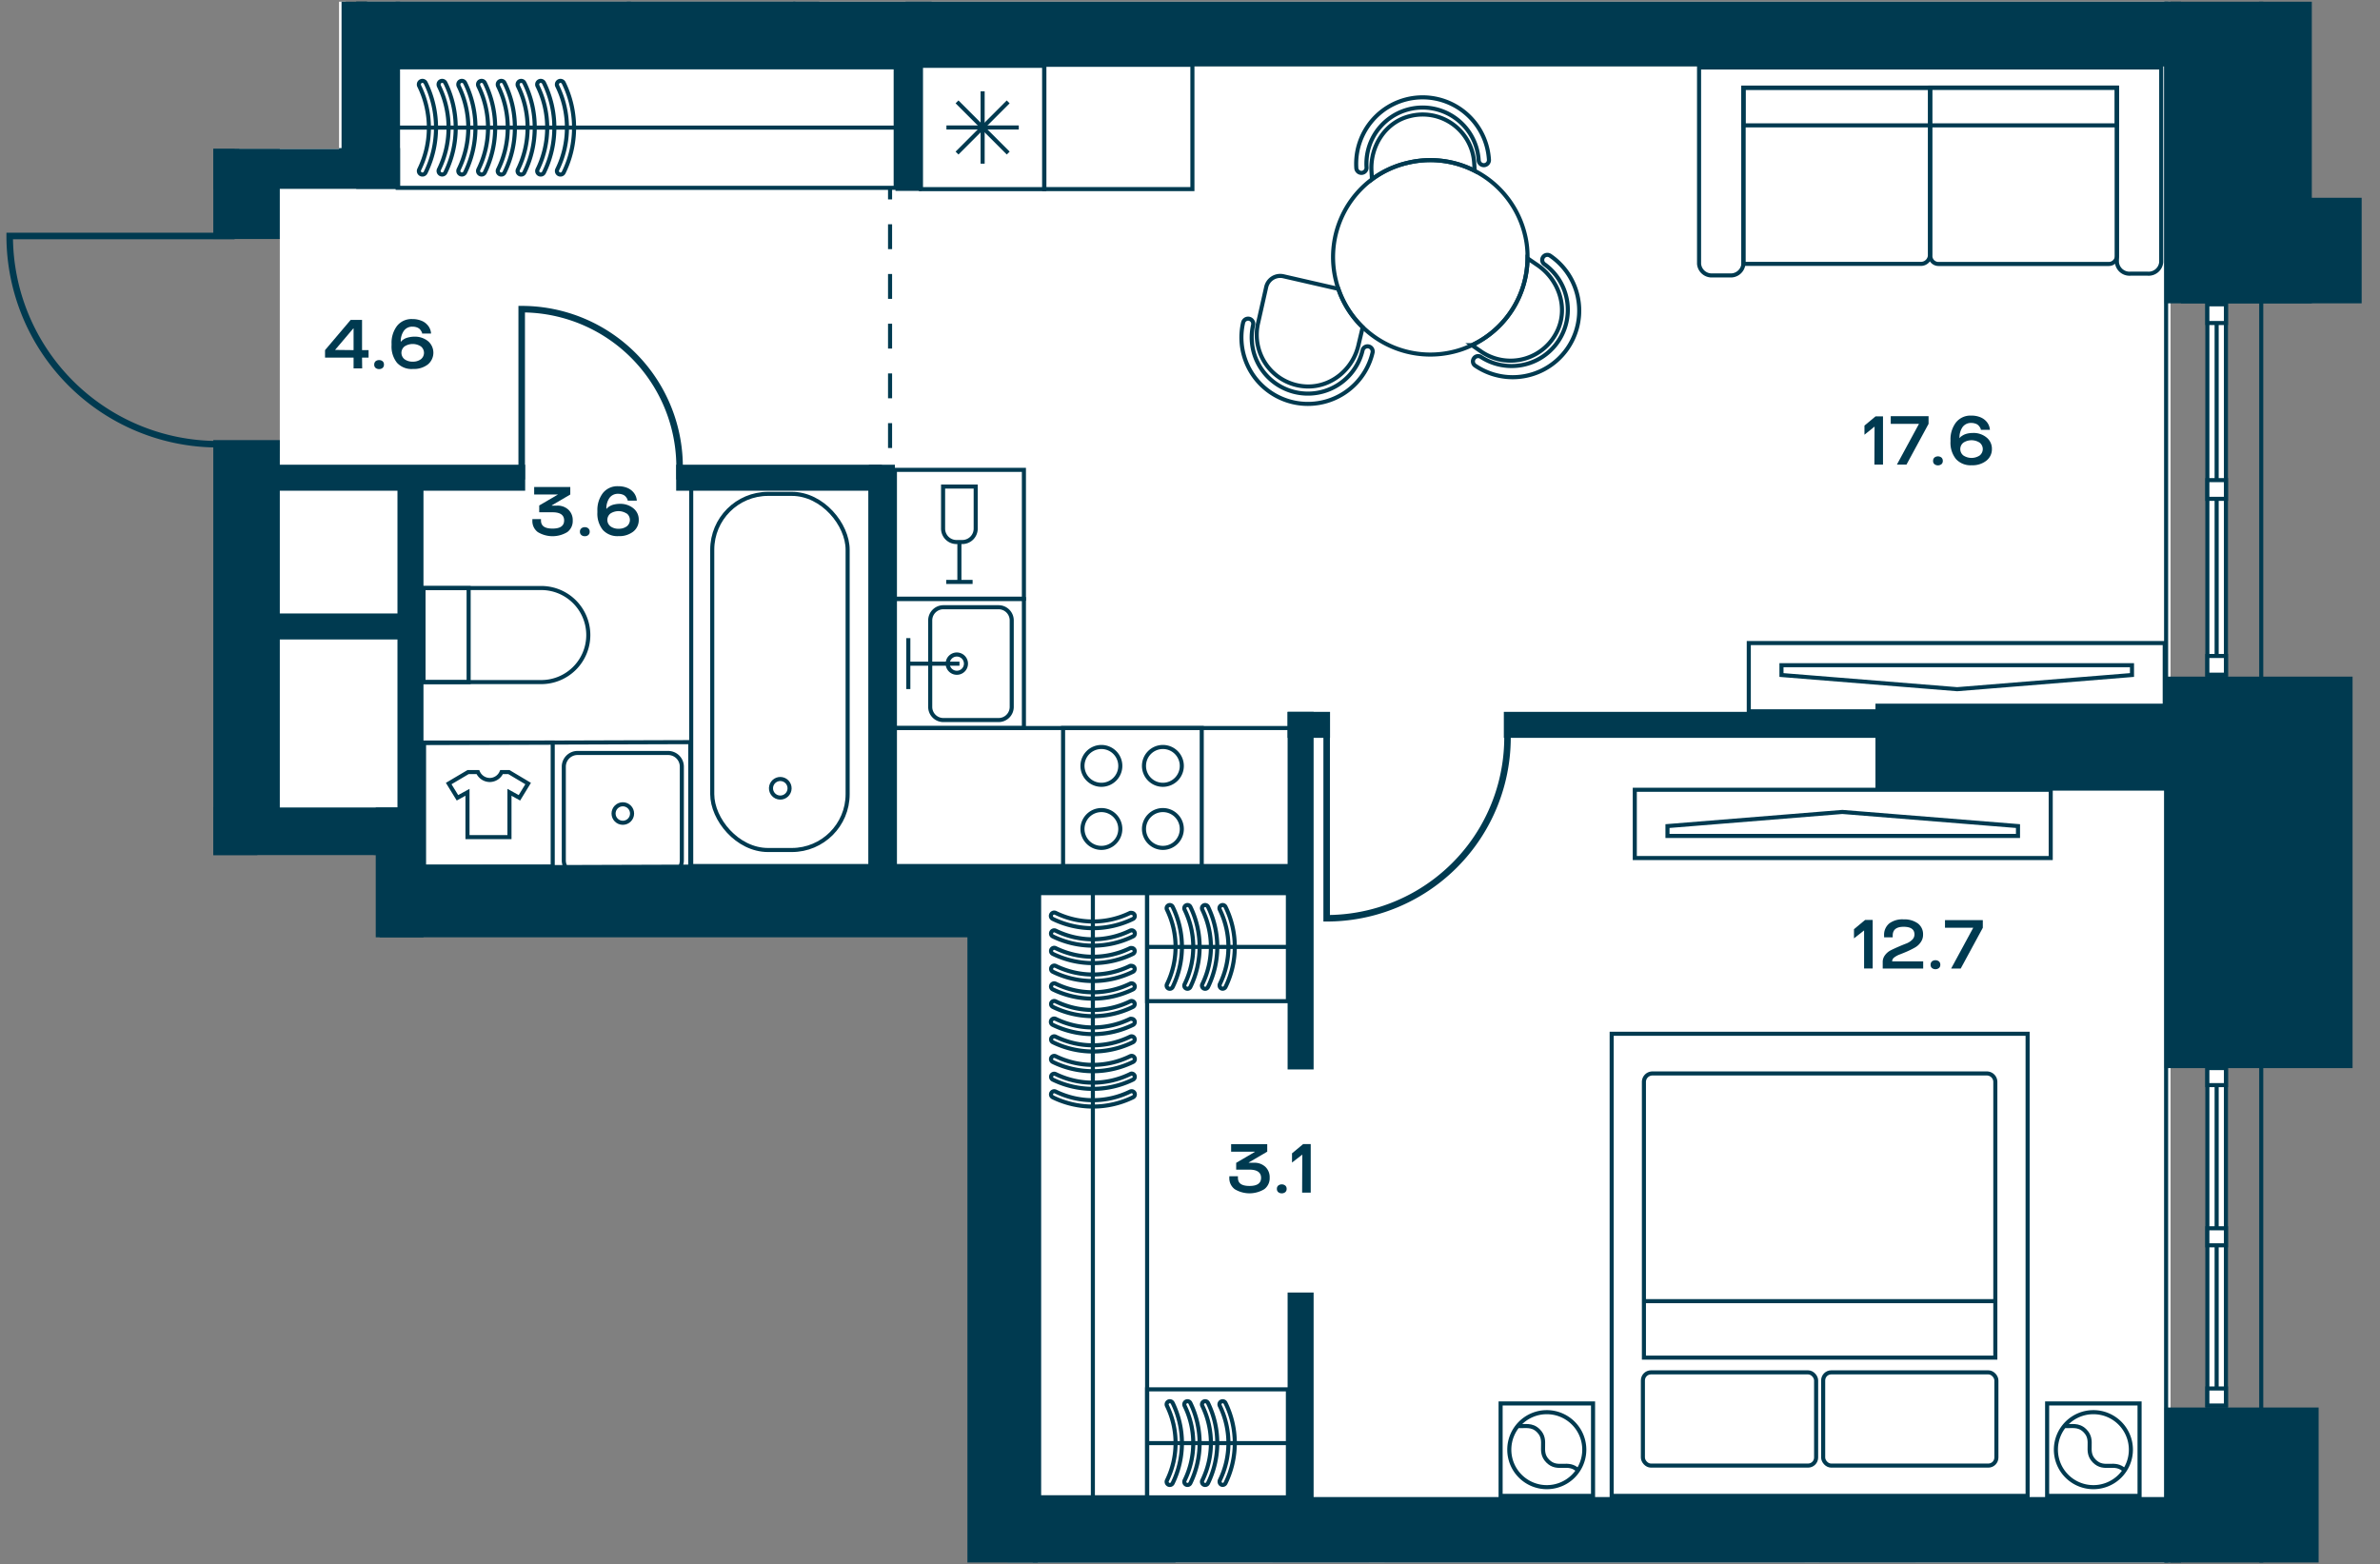 <svg id="Слой_1" data-name="Слой 1" xmlns="http://www.w3.org/2000/svg" xmlns:xlink="http://www.w3.org/1999/xlink" viewBox="0 0 583.94 383.81"><rect x="0" y="0" width="583.94" height="383.81" fill="#808080" stroke="none"/><defs><clipPath id="clip-path"><polygon points="83.19 0.42 83.19 36.57 0 36.57 0 209.82 91.69 209.82 91.69 230.09 236.75 230.09 236.75 383.39 582.24 383.39 582.24 0.42 83.19 0.42" fill="none"/></clipPath></defs><rect x="247.15" y="376.41" width="285.4" height="6.98" fill="#fff"/><polygon points="83.19 0.42 83.19 36.57 57.57 36.57 57.57 42.38 68.65 58.66 68.65 107.99 66.17 199.62 94.7 199.62 94.7 218.54 242.53 218.54 242.53 381.26 532.55 381.26 532.55 16.28 84.84 16.28 84.84 0.42 83.19 0.42" fill="#fff"/><polygon points="89.93 0.42 90.18 2.72 532.55 2.72 532.55 0.42 89.93 0.42" fill="#fff"/><g clip-path="url(#clip-path)"><rect x="-560.64" y="-643.16" width="1115.44" height="2194.74" fill="none" stroke="#003a50" stroke-miterlimit="10"/><polygon points="-535.02 442.83 -535.02 1528.62 531.46 1528.62 531.46 -618.71 -535.02 -618.86 -535.02 374.04 -535.02 442.83" fill="none" stroke="#003a50" stroke-miterlimit="10"/></g><rect x="541.58" y="74.67" width="4.56" height="90.88" fill="#fff"/><rect x="541.58" y="74.67" width="4.56" height="90.88" fill="none" stroke="#003a50" stroke-miterlimit="10"/><line x1="543.86" y1="165.55" x2="543.86" y2="74.67" fill="none" stroke="#003a50" stroke-miterlimit="10"/><rect x="541.58" y="160.96" width="4.56" height="4.59" fill="#fff"/><rect x="541.58" y="160.96" width="4.56" height="4.59" fill="none" stroke="#003a50" stroke-miterlimit="10"/><rect x="541.58" y="74.67" width="4.56" height="4.59" fill="#fff"/><rect x="541.58" y="74.67" width="4.56" height="4.59" fill="none" stroke="#003a50" stroke-miterlimit="10"/><rect x="541.58" y="117.81" width="4.56" height="4.59" fill="#fff"/><rect x="541.58" y="117.81" width="4.56" height="4.59" fill="none" stroke="#003a50" stroke-miterlimit="10"/><rect x="541.58" y="262.08" width="4.56" height="82.8" fill="#fff"/><rect x="541.58" y="262.08" width="4.56" height="82.8" fill="none" stroke="#003a50" stroke-miterlimit="10"/><line x1="543.86" y1="344.88" x2="543.86" y2="262.08" fill="none" stroke="#003a50" stroke-miterlimit="10"/><rect x="541.58" y="340.7" width="4.56" height="4.18" fill="#fff"/><rect x="541.58" y="340.7" width="4.56" height="4.18" fill="none" stroke="#003a50" stroke-miterlimit="10"/><rect x="541.58" y="262.08" width="4.56" height="4.18" fill="#fff"/><rect x="541.58" y="262.08" width="4.56" height="4.18" fill="none" stroke="#003a50" stroke-miterlimit="10"/><rect x="541.58" y="301.39" width="4.56" height="4.18" fill="#fff"/><rect x="541.58" y="301.39" width="4.56" height="4.18" fill="none" stroke="#003a50" stroke-miterlimit="10"/><g clip-path="url(#clip-path)"><path d="M120.16,191.39a3.16,3.16,0,0,0,2.9-1.95h1.79l4.73,2.82-2.14,3.5L125,194.41v11h-10.3v-11l-2.46,1.35-2.15-3.5,4.77-2.82h2.39A3.21,3.21,0,0,0,120.16,191.39Z" fill="none" stroke="#003a50" stroke-miterlimit="10"/></g><rect x="104.04" y="182.2" width="31.57" height="30.42" fill="none" stroke="#003a50" stroke-miterlimit="10"/><rect x="219.57" y="115.29" width="31.65" height="31.61" fill="none" stroke="#003a50" stroke-miterlimit="10"/><g clip-path="url(#clip-path)"><path d="M231.39,129.67V119.39h8v10.28A3.29,3.29,0,0,1,236.1,133h-1.41A3.29,3.29,0,0,1,231.39,129.67Z" fill="none" stroke="#003a50" stroke-miterlimit="10"/></g><polyline points="238.63 142.79 235.39 142.79 232.16 142.79" fill="none" stroke="#003a50" stroke-miterlimit="10"/><line x1="235.39" y1="132.96" x2="235.39" y2="142.79" fill="none" stroke="#003a50" stroke-miterlimit="10"/><rect x="260.83" y="178.63" width="34.02" height="34.02" fill="none" stroke="#003a50" stroke-miterlimit="10"/><g clip-path="url(#clip-path)"><path d="M270.23,208.05a4.64,4.64,0,1,1,4.64-4.64A4.64,4.64,0,0,1,270.23,208.05Z" fill="none" stroke="#003a50" stroke-miterlimit="10"/><path d="M270.23,192.57a4.64,4.64,0,1,1,4.64-4.64A4.64,4.64,0,0,1,270.23,192.57Z" fill="none" stroke="#003a50" stroke-miterlimit="10"/><path d="M285.32,208.05a4.64,4.64,0,1,1,4.64-4.64A4.64,4.64,0,0,1,285.32,208.05Z" fill="none" stroke="#003a50" stroke-miterlimit="10"/><path d="M285.32,192.57a4.64,4.64,0,1,1,4.64-4.64A4.64,4.64,0,0,1,285.32,192.57Z" fill="none" stroke="#003a50" stroke-miterlimit="10"/></g><rect x="254.95" y="219.15" width="26.5" height="148.24" fill="none" stroke="#003a50" stroke-miterlimit="10"/><g clip-path="url(#clip-path)"><path d="M277.64,232.62a.8.8,0,0,1,.7.43.78.78,0,0,1-.36,1,22.44,22.44,0,0,1-19.67,0,.78.78,0,1,1,.69-1.4,20.87,20.87,0,0,0,18.29,0A.72.72,0,0,1,277.64,232.62Z" fill="none" stroke="#003a50" stroke-miterlimit="10"/><path d="M277.64,237a.79.79,0,0,1,.7.44.78.78,0,0,1-.36,1,22.35,22.35,0,0,1-19.67,0,.78.78,0,0,1-.36-1A.78.78,0,0,1,259,237a20.78,20.78,0,0,0,18.29,0A.72.72,0,0,1,277.64,237Z" fill="none" stroke="#003a50" stroke-miterlimit="10"/><path d="M277.64,241.29a.8.8,0,0,1,.7.43.78.78,0,0,1-.36,1.05,22.44,22.44,0,0,1-19.67,0,.78.78,0,1,1,.69-1.4,20.87,20.87,0,0,0,18.29,0A.72.72,0,0,1,277.64,241.29Z" fill="none" stroke="#003a50" stroke-miterlimit="10"/><path d="M277.64,245.62a.79.79,0,0,1,.7.44.78.78,0,0,1-.36,1,22.35,22.35,0,0,1-19.67,0,.78.78,0,0,1-.36-1,.78.78,0,0,1,1.05-.36,20.78,20.78,0,0,0,18.29,0A.72.72,0,0,1,277.64,245.62Z" fill="none" stroke="#003a50" stroke-miterlimit="10"/><path d="M277.64,250a.8.8,0,0,1,.7.43.78.78,0,0,1-.36,1.05,22.44,22.44,0,0,1-19.67,0A.78.78,0,1,1,259,250a20.87,20.87,0,0,0,18.29,0A.72.72,0,0,1,277.64,250Z" fill="none" stroke="#003a50" stroke-miterlimit="10"/><path d="M277.64,254.29a.79.79,0,0,1,.7.44.78.78,0,0,1-.36,1,22.35,22.35,0,0,1-19.67,0,.78.78,0,0,1-.36-1,.78.78,0,0,1,1.05-.36,20.78,20.78,0,0,0,18.29,0A.72.72,0,0,1,277.64,254.29Z" fill="none" stroke="#003a50" stroke-miterlimit="10"/><path d="M277.64,228.28a.78.78,0,0,1,.34,1.49,22.44,22.44,0,0,1-19.67,0,.78.78,0,1,1,.69-1.41,20.78,20.78,0,0,0,18.29,0A.85.85,0,0,1,277.64,228.28Z" fill="none" stroke="#003a50" stroke-miterlimit="10"/><path d="M277.64,224a.8.8,0,0,1,.7.43.78.78,0,0,1-.36,1.05,22.44,22.44,0,0,1-19.67,0A.78.78,0,1,1,259,224a20.87,20.87,0,0,0,18.29,0A.72.72,0,0,1,277.64,224Z" fill="none" stroke="#003a50" stroke-miterlimit="10"/></g><line x1="268.14" y1="219.28" x2="268.14" y2="367.26" fill="none" stroke="#003a50" stroke-miterlimit="10"/><g clip-path="url(#clip-path)"><path d="M277.64,259.09a.78.78,0,0,1,.34,1.49,22.44,22.44,0,0,1-19.67,0,.78.78,0,0,1-.36-1.05.79.79,0,0,1,1.05-.36,20.78,20.78,0,0,0,18.29,0A.85.85,0,0,1,277.64,259.09Z" fill="none" stroke="#003a50" stroke-miterlimit="10"/><path d="M277.64,263.43a.8.8,0,0,1,.7.43.78.78,0,0,1-.36,1.05,22.44,22.44,0,0,1-19.67,0,.78.78,0,0,1-.36-1,.78.78,0,0,1,1.05-.36,20.87,20.87,0,0,0,18.29,0A.72.72,0,0,1,277.64,263.43Z" fill="none" stroke="#003a50" stroke-miterlimit="10"/><path d="M277.64,267.76a.78.78,0,0,1,.34,1.49,22.44,22.44,0,0,1-19.67,0,.78.78,0,0,1,.69-1.41,20.78,20.78,0,0,0,18.29,0A.85.85,0,0,1,277.64,267.76Z" fill="none" stroke="#003a50" stroke-miterlimit="10"/></g><rect x="281.45" y="219.16" width="34.54" height="26.5" fill="none" stroke="#003a50" stroke-miterlimit="10"/><g clip-path="url(#clip-path)"><path d="M294.91,241.84a.78.78,0,0,0,.43.7.78.78,0,0,0,1.05-.36,22.44,22.44,0,0,0,0-19.67.78.78,0,0,0-1.4.69,20.89,20.89,0,0,1,0,18.3A.68.68,0,0,0,294.91,241.84Z" fill="none" stroke="#003a50" stroke-miterlimit="10"/><path d="M299.24,241.84a.77.77,0,0,0,.44.7.78.78,0,0,0,1-.36,22.35,22.35,0,0,0,0-19.67.78.78,0,0,0-1.4.69,20.81,20.81,0,0,1,0,18.3A.68.68,0,0,0,299.24,241.84Z" fill="none" stroke="#003a50" stroke-miterlimit="10"/><path d="M290.57,241.84a.77.77,0,0,0,.44.7.79.79,0,0,0,1.05-.36,22.44,22.44,0,0,0,0-19.67.78.78,0,0,0-1.41.69,20.81,20.81,0,0,1,0,18.3A.81.81,0,0,0,290.57,241.84Z" fill="none" stroke="#003a50" stroke-miterlimit="10"/><path d="M286.24,241.84a.78.78,0,0,0,.43.7.78.78,0,0,0,1.05-.36,22.44,22.44,0,0,0,0-19.67.78.78,0,0,0-1.4.69,20.89,20.89,0,0,1,0,18.3A.68.68,0,0,0,286.24,241.84Z" fill="none" stroke="#003a50" stroke-miterlimit="10"/></g><line x1="281.57" y1="232.35" x2="315.85" y2="232.35" fill="none" stroke="#003a50" stroke-miterlimit="10"/><rect x="281.45" y="340.91" width="34.54" height="26.5" fill="none" stroke="#003a50" stroke-miterlimit="10"/><g clip-path="url(#clip-path)"><path d="M294.91,363.59a.78.78,0,0,0,.43.7.78.78,0,0,0,1.05-.36,22.44,22.44,0,0,0,0-19.67.78.78,0,0,0-1.4.69,20.89,20.89,0,0,1,0,18.3A.68.68,0,0,0,294.91,363.59Z" fill="none" stroke="#003a50" stroke-miterlimit="10"/><path d="M299.24,363.59a.77.77,0,0,0,.44.7.78.78,0,0,0,1-.36,22.35,22.35,0,0,0,0-19.67.78.78,0,0,0-1.4.69,20.81,20.81,0,0,1,0,18.3A.68.68,0,0,0,299.24,363.59Z" fill="none" stroke="#003a50" stroke-miterlimit="10"/><path d="M290.57,363.59a.77.77,0,0,0,.44.7.79.79,0,0,0,1.05-.36,22.44,22.44,0,0,0,0-19.67.78.78,0,0,0-1.41.69,20.81,20.81,0,0,1,0,18.3A.81.81,0,0,0,290.57,363.59Z" fill="none" stroke="#003a50" stroke-miterlimit="10"/><path d="M286.24,363.59a.78.78,0,0,0,.43.7.78.78,0,0,0,1.05-.36,22.44,22.44,0,0,0,0-19.67.78.78,0,0,0-1.4.69,20.89,20.89,0,0,1,0,18.3A.68.68,0,0,0,286.24,363.59Z" fill="none" stroke="#003a50" stroke-miterlimit="10"/></g><line x1="281.57" y1="354.1" x2="315.85" y2="354.1" fill="none" stroke="#003a50" stroke-miterlimit="10"/><rect x="429.07" y="157.79" width="102.05" height="16.75" fill="none" stroke="#003a50" stroke-miterlimit="10"/><polygon points="523.09 165.63 480.2 169.11 437.09 165.63 437.09 163.22 523.09 163.22 523.09 165.63" fill="none" stroke="#003a50" stroke-miterlimit="10"/><g clip-path="url(#clip-path)"><rect x="401.1" y="-17.12" width="102.05" height="16.75" fill="none" stroke="#003a50" stroke-miterlimit="10"/></g><rect x="401.1" y="193.79" width="102.05" height="16.75" fill="none" stroke="#003a50" stroke-miterlimit="10"/><polygon points="409.12 202.7 452.02 199.23 495.12 202.7 495.12 205.12 409.12 205.12 409.12 202.7" fill="none" stroke="#003a50" stroke-miterlimit="10"/><g clip-path="url(#clip-path)"><path d="M306.46,78.21a1.27,1.27,0,0,1,1,1.51,13.78,13.78,0,1,0,26.87,6.16,1.26,1.26,0,0,1,2.45.57A16.3,16.3,0,0,1,305,79.16,1.27,1.27,0,0,1,306.46,78.21Z" fill="none" stroke="#003a50" stroke-miterlimit="10"/><path d="M361.63,87.93a1.25,1.25,0,0,1,1.75-.33A13.79,13.79,0,0,0,378.9,64.81a1.26,1.26,0,0,1,1.42-2.08,16.3,16.3,0,0,1-18.36,27A1.26,1.26,0,0,1,361.63,87.93Z" fill="none" stroke="#003a50" stroke-miterlimit="10"/><path d="M364.14,40.53a1.27,1.27,0,0,1-1.34-1.18A13.78,13.78,0,0,0,335.28,41a1.26,1.26,0,1,1-2.51.16,16.3,16.3,0,0,1,32.55-1.94A1.26,1.26,0,0,1,364.14,40.53Z" fill="none" stroke="#003a50" stroke-miterlimit="10"/><path d="M320.66,94.83a12.69,12.69,0,0,1-12-15.48l2-8.88a3.53,3.53,0,0,1,4.24-2.68l13.44,3.08a23.73,23.73,0,0,0,6,9.44l-1,4.2C332.06,90.47,326.78,95,320.66,94.83Z" fill="none" stroke="#003a50" stroke-miterlimit="10"/><path d="M363.46,86.3l-2.32-1.6a23.81,23.81,0,0,0,13.64-21.32l2.52,1.72c5,3.44,7.4,10,5,15.64A12.7,12.7,0,0,1,363.46,86.3Z" fill="none" stroke="#003a50" stroke-miterlimit="10"/><path d="M336.62,44l-.12-2c-.36-6.12,3.4-12,9.32-13.48A12.66,12.66,0,0,1,361.7,40.07l.12,1.83A24,24,0,0,0,345.18,40,23.32,23.32,0,0,0,336.62,44Z" fill="none" stroke="#003a50" stroke-miterlimit="10"/><path d="M334.38,80.3a23.73,23.73,0,0,1-6-9.44,16.51,16.51,0,0,1-.6-2A23.85,23.85,0,0,1,336.62,44a23.5,23.5,0,0,1,8.56-4,23.87,23.87,0,0,1,28.92,17.4,22.12,22.12,0,0,1,.68,6A23.81,23.81,0,0,1,361.14,84.7a22.85,22.85,0,0,1-4.48,1.6A23.8,23.8,0,0,1,334.38,80.3Z" fill="none" stroke="#003a50" stroke-miterlimit="10"/></g><rect x="169.59" y="116.98" width="43.96" height="95.52" fill="none" stroke="#003a50" stroke-miterlimit="10"/><g clip-path="url(#clip-path)"><rect x="174.75" y="121.18" width="33.22" height="87.39" rx="13.7" fill="none" stroke="#003a50" stroke-miterlimit="10"/><circle cx="191.45" cy="193.44" r="2.28" transform="translate(-40.8 335.32) rotate(-76.72)" fill="none" stroke="#003a50" stroke-miterlimit="10"/><path d="M132.46,167.36H103.9V144.29h28.56a11.54,11.54,0,1,1,0,23.07Z" fill="none" stroke="#003a50" stroke-miterlimit="10"/></g><rect x="103.9" y="144.29" width="11.08" height="23.08" fill="none" stroke="#003a50" stroke-miterlimit="10"/><rect x="219.57" y="178.64" width="98.07" height="33.86" fill="none" stroke="#003a50" stroke-miterlimit="10"/><rect x="219.57" y="146.99" width="31.65" height="31.65" fill="none" stroke="#003a50" stroke-miterlimit="10"/><polyline points="222.86 156.58 222.86 162.84 222.86 169.08" fill="none" stroke="#003a50" stroke-miterlimit="10"/><line x1="235.41" y1="162.85" x2="222.87" y2="162.85" fill="none" stroke="#003a50" stroke-miterlimit="10"/><g clip-path="url(#clip-path)"><path d="M245,149H231.46a3.24,3.24,0,0,0-3.23,3.24v21.21a3.23,3.23,0,0,0,3.23,3.23H245a3.22,3.22,0,0,0,3.23-3.23V152.21A3.23,3.23,0,0,0,245,149Z" fill="none" stroke="#003a50" stroke-miterlimit="10"/><path d="M237,162.85a2.24,2.24,0,1,0-2.24,2.23A2.23,2.23,0,0,0,237,162.85Z" fill="none" stroke="#003a50" stroke-miterlimit="10"/></g><polygon points="169.36 182.1 103.76 182.31 103.76 212.86 169.36 212.65 169.36 182.1" fill="none" stroke="#003a50" stroke-miterlimit="10"/><g clip-path="url(#clip-path)"><path d="M138.33,188.12v23a3.37,3.37,0,0,0,3.36,3.36h22.25a3.36,3.36,0,0,0,3.35-3.36v-23a3.36,3.36,0,0,0-3.35-3.36H141.69A3.37,3.37,0,0,0,138.33,188.12Z" fill="none" stroke="#003a50" stroke-miterlimit="10"/><circle cx="152.81" cy="199.62" r="2.27" fill="none" stroke="#003a50" stroke-miterlimit="10"/></g><rect x="256.22" y="15.9" width="36.34" height="30.5" fill="none" stroke="#003a50" stroke-miterlimit="10"/><rect x="97.57" y="16.52" width="122.19" height="29.57" fill="none" stroke="#003a50" stroke-miterlimit="10"/><g clip-path="url(#clip-path)"><path d="M112.45,20.71a.87.87,0,0,1,.49-.78.88.88,0,0,1,1.17.4,25.09,25.09,0,0,1,0,22,.87.87,0,0,1-1.57-.77,23.27,23.27,0,0,0,0-20.42A.92.92,0,0,1,112.45,20.71Z" fill="none" stroke="#003a50" stroke-miterlimit="10"/><path d="M117.29,20.71a.87.87,0,0,1,.49-.78.88.88,0,0,1,1.17.4,25.09,25.09,0,0,1,0,22,.87.87,0,0,1-1.57-.77,23.27,23.27,0,0,0,0-20.42A.92.92,0,0,1,117.29,20.71Z" fill="none" stroke="#003a50" stroke-miterlimit="10"/><path d="M122.13,20.71a.87.87,0,0,1,1.65-.38,25,25,0,0,1,0,22,.87.87,0,1,1-1.56-.77,23.27,23.27,0,0,0,0-20.42A.92.92,0,0,1,122.13,20.71Z" fill="none" stroke="#003a50" stroke-miterlimit="10"/><path d="M127,20.71a.87.87,0,0,1,1.65-.38,25,25,0,0,1,0,22,.87.87,0,1,1-1.56-.77,23.27,23.27,0,0,0,0-20.42A.8.8,0,0,1,127,20.71Z" fill="none" stroke="#003a50" stroke-miterlimit="10"/><path d="M131.8,20.71a.87.87,0,0,1,.49-.78.88.88,0,0,1,1.17.4,25,25,0,0,1,0,22,.87.87,0,1,1-1.56-.77,23.27,23.27,0,0,0,0-20.42A.81.81,0,0,1,131.8,20.71Z" fill="none" stroke="#003a50" stroke-miterlimit="10"/><path d="M136.64,20.71a.87.87,0,0,1,.49-.78.88.88,0,0,1,1.17.4,25,25,0,0,1,0,22,.87.87,0,1,1-1.56-.77,23.27,23.27,0,0,0,0-20.42A.81.81,0,0,1,136.64,20.71Z" fill="none" stroke="#003a50" stroke-miterlimit="10"/><path d="M107.61,20.71a.87.87,0,0,1,.49-.78.88.88,0,0,1,1.17.4,25.09,25.09,0,0,1,0,22,.87.87,0,0,1-1.57-.77,23.27,23.27,0,0,0,0-20.42A.92.92,0,0,1,107.61,20.71Z" fill="none" stroke="#003a50" stroke-miterlimit="10"/><path d="M102.77,20.71a.87.87,0,0,1,.49-.78.88.88,0,0,1,1.17.4,25,25,0,0,1,0,22,.87.87,0,1,1-1.56-.77,23.27,23.27,0,0,0,0-20.42A.81.81,0,0,1,102.77,20.71Z" fill="none" stroke="#003a50" stroke-miterlimit="10"/></g><line x1="97.57" y1="31.31" x2="219.76" y2="31.31" fill="none" stroke="#003a50" stroke-miterlimit="10"/><rect x="225.96" y="16.15" width="30.26" height="30.26" fill="none" stroke="#003a50" stroke-miterlimit="10"/><line x1="232.21" y1="31.28" x2="249.96" y2="31.28" fill="none" stroke="#003a50" stroke-miterlimit="10"/><line x1="241.09" y1="40.16" x2="241.09" y2="22.4" fill="none" stroke="#003a50" stroke-miterlimit="10"/><line x1="234.81" y1="37.56" x2="247.36" y2="25" fill="none" stroke="#003a50" stroke-miterlimit="10"/><line x1="247.37" y1="37.56" x2="234.81" y2="25" fill="none" stroke="#003a50" stroke-miterlimit="10"/><g clip-path="url(#clip-path)"><rect x="154.29" y="-34.11" width="40.34" height="34.69" fill="none" stroke="#003a50" stroke-miterlimit="10"/><rect x="97.57" y="-34.11" width="56.72" height="34.69" fill="none" stroke="#003a50" stroke-miterlimit="10"/><rect x="228.66" y="-34.33" width="34.02" height="34.02" fill="none" stroke="#003a50" stroke-miterlimit="10"/><rect x="322.22" y="-34.33" width="34.02" height="34.02" fill="none" stroke="#003a50" stroke-miterlimit="10"/><rect x="262.69" y="-34.33" width="93.55" height="34.02" fill="none" stroke="#003a50" stroke-miterlimit="10"/><rect x="253.9" y="383.82" width="34.02" height="105.94" fill="none" stroke="#003a50" stroke-miterlimit="10"/><path d="M473.52,62.54v-41H427.75V64.75H471.3A2.21,2.21,0,0,0,473.52,62.54Z" fill="none" stroke="#003a50" stroke-miterlimit="10"/><path d="M519.39,62.77V21.51H473.61V62.77a2,2,0,0,0,2,2h41.8A2,2,0,0,0,519.39,62.77Z" fill="none" stroke="#003a50" stroke-miterlimit="10"/><path d="M427.75,64.75a3.11,3.11,0,0,1-3.33,2.83H420.2a3.11,3.11,0,0,1-3.33-2.83V16.55H530.26V64.33a3.1,3.1,0,0,1-3.33,2.82h-4.22a3.1,3.1,0,0,1-3.32-2.82V21.5H427.75Z" fill="none" stroke="#003a50" stroke-miterlimit="10"/></g><rect x="427.75" y="21.51" width="91.64" height="9.25" fill="none" stroke="#003a50" stroke-miterlimit="10"/><g clip-path="url(#clip-path)"><rect x="446.84" y="383.87" width="22.68" height="22.68" fill="none" stroke="#003a50" stroke-miterlimit="10"/><rect x="312.75" y="383.87" width="22.68" height="22.68" fill="none" stroke="#003a50" stroke-miterlimit="10"/><rect x="340.22" y="383.87" width="102.05" height="113.39" fill="none" stroke="#003a50" stroke-miterlimit="10"/></g><rect x="368.18" y="344.37" width="22.68" height="22.68" fill="none" stroke="#003a50" stroke-miterlimit="10"/><g clip-path="url(#clip-path)"><path d="M373,349.21a9.2,9.2,0,1,1,0,13A9.2,9.2,0,0,1,373,349.21Z" fill="none" stroke="#003a50" stroke-miterlimit="10"/><path d="M372.39,349.9c1.7.17,3.41-.48,5.06,1.17,2.44,2.44-.14,5,2.3,7.45s5-.13,7.46,2.3" fill="none" stroke="#003a50" stroke-miterlimit="10"/></g><rect x="502.27" y="344.37" width="22.68" height="22.68" fill="none" stroke="#003a50" stroke-miterlimit="10"/><g clip-path="url(#clip-path)"><path d="M507.11,349.21a9.2,9.2,0,1,1,0,13A9.2,9.2,0,0,1,507.11,349.21Z" fill="none" stroke="#003a50" stroke-miterlimit="10"/><path d="M506.49,349.9c1.69.17,3.41-.48,5.06,1.17,2.44,2.44-.14,5,2.3,7.45s5-.13,7.46,2.3" fill="none" stroke="#003a50" stroke-miterlimit="10"/></g><rect x="395.43" y="253.66" width="102.05" height="113.39" fill="none" stroke="#003a50" stroke-miterlimit="10"/><g clip-path="url(#clip-path)"><path d="M405.43,263.4h82.05a2.08,2.08,0,0,1,2.08,2.08v67.64H403.34V265.48A2.09,2.09,0,0,1,405.43,263.4Z" fill="none" stroke="#003a50" stroke-miterlimit="10"/><rect x="447.32" y="336.74" width="42.5" height="22.88" rx="1.98" fill="none" stroke="#003a50" stroke-miterlimit="10"/><rect x="403.09" y="336.74" width="42.5" height="22.88" rx="1.98" fill="none" stroke="#003a50" stroke-miterlimit="10"/></g><line x1="403.09" y1="319.27" x2="489.82" y2="319.27" fill="none" stroke="#003a50" stroke-miterlimit="10"/><g clip-path="url(#clip-path)"><path d="M166.74,117.66v-3.08A38.73,38.73,0,0,0,128,75.86v41.8" fill="none" stroke="#003a50" stroke-miterlimit="10" stroke-width="1.6"/><path d="M369.87,177.42v3.52a44.37,44.37,0,0,1-44.37,44.38v-47.9" fill="none" stroke="#003a50" stroke-miterlimit="10" stroke-width="1.6"/><path d="M57.57,109H53.51A51.12,51.12,0,0,1,2.38,57.9H57.57" fill="none" stroke="#003a50" stroke-miterlimit="10" stroke-width="1.6"/><path d="M58.11,375.65H54.05A51.13,51.13,0,0,0,2.92,426.77H58.11" fill="none" stroke="#003a50" stroke-miterlimit="10" stroke-width="1.6"/><rect x="52.33" y="36.33" width="16.32" height="22.32" fill="#003a50"/><rect x="52.33" y="107.99" width="16.32" height="100.85" fill="#003a50"/><rect x="52.33" y="36.34" width="45.82" height="10" fill="#003a50"/><rect x="52.33" y="198.13" width="51.56" height="11.71" fill="#003a50"/><rect x="92.19" y="198.13" width="11.71" height="31.86" fill="#003a50"/><rect x="52.33" y="201.34" width="10.82" height="175.07" fill="#003a50"/><rect x="87.4" y="-32.33" width="10.75" height="78.67" fill="#003a50"/><rect x="87.4" y="-0.04" width="447.72" height="16.32" fill="#003a50"/><rect x="460.15" y="172.66" width="74.97" height="21.34" fill="#003a50"/><rect x="247.15" y="367.33" width="287.97" height="16.26" fill="#003a50"/><rect x="93.15" y="212.5" width="160.47" height="17.49" fill="#003a50"/><rect x="237.36" y="214.33" width="17.28" height="252.92" fill="#003a50"/><rect x="531.11" y="-21.63" width="36.1" height="96.07" fill="#003a50"/><rect x="535.11" y="48.53" width="44.33" height="25.9" fill="#003a50"/><rect x="531.11" y="345.37" width="37.77" height="96.07" fill="#003a50"/><rect x="531.11" y="166.02" width="46.1" height="96.07" fill="#003a50"/><rect x="165.9" y="114.03" width="50.48" height="6.38" fill="#003a50"/><rect x="63.15" y="114.03" width="65.7" height="6.38" fill="#003a50"/><rect x="63.15" y="150.53" width="39.24" height="6.38" fill="#003a50"/><rect x="97.52" y="117.22" width="6.38" height="82.4" fill="#003a50"/><rect x="315.92" y="174.67" width="10.41" height="6.38" fill="#003a50"/><rect x="213.19" y="114.03" width="6.38" height="100.79" fill="#003a50"/><rect x="315.92" y="174.67" width="6.38" height="87.74" fill="#003a50"/><rect x="315.92" y="317.15" width="6.38" height="59.44" fill="#003a50"/><rect x="52.33" y="-26.91" width="6.38" height="73.25" fill="#003a50"/><rect x="251.22" y="212.5" width="66.42" height="6.38" fill="#003a50"/><rect x="368.97" y="174.67" width="102.25" height="6.38" fill="#003a50"/><rect x="83.8" y="-21.34" width="6.38" height="58.66" fill="#003a50"/><line x1="218.38" y1="46.09" x2="218.38" y2="48.93" fill="none" stroke="#003a50" stroke-miterlimit="10"/><line x1="218.38" y1="55.03" x2="218.38" y2="113.02" fill="none" stroke="#003a50" stroke-miterlimit="10" stroke-dasharray="6.1 6.1"/><line x1="218.38" y1="116.07" x2="218.38" y2="118.91" fill="none" stroke="#003a50" stroke-miterlimit="10"/><rect x="219.71" y="7" width="6.38" height="39.84" fill="#003a50"/><rect x="222.19" y="-34.33" width="6.38" height="40.24" fill="#003a50"/><rect x="194.63" y="-34.4" width="6.38" height="40.31" fill="#003a50"/><rect x="210" y="251.83" width="6.38" height="176.75" fill="#003a50"/><rect x="84.26" y="245.77" width="6.38" height="121.57" fill="#003a50"/><rect x="84.88" y="245.77" width="131.33" height="6.38" fill="#003a50"/><rect x="59.05" y="364.14" width="31.58" height="6.38" fill="#003a50"/></g><g clip-path="url(#clip-path)"><path d="M307.88,282.59h-5.82v-1.84h8.86v1.84l-4.53,2.65v.07h1.28a3.9,3.9,0,0,1,2.79,1,3.5,3.5,0,0,1,1.06,2.67,3.35,3.35,0,0,1-1.33,2.82,7,7,0,0,1-7.24,0,3.36,3.36,0,0,1-1.33-2.86v-.32h2.11V289c0,1.37.94,2,2.84,2s2.84-.67,2.84-2-1-2-2.84-2H303.3v-1.67l4.58-2.68Z" fill="#003a50"/><path d="M313.62,292.52a1,1,0,0,1-.33-.8,1,1,0,0,1,.33-.81,1.4,1.4,0,0,1,1.73,0,1,1,0,0,1,.33.81,1,1,0,0,1-.33.8,1.4,1.4,0,0,1-1.73,0Z" fill="#003a50"/><path d="M319.52,283.31,317,285.26V283l2.73-2.27h1.86v11.91h-2.11Z" fill="#003a50"/><path d="M457.36,228.3l-2.48,1.95V228l2.73-2.27h1.86v11.91h-2.11Z" fill="#003a50"/><path d="M471.86,237.65h-9.93v-1.56a2.74,2.74,0,0,1,.58-1.74,4,4,0,0,1,1.45-1.2c.49-.25,1.12-.54,1.86-.86s1.33-.56,1.88-.77a4.23,4.23,0,0,0,1.45-.92,1.78,1.78,0,0,0,.57-1.3q0-1.89-2.67-1.89t-2.67,2.16V230h-2.11v-.41a3.62,3.62,0,0,1,1.26-3,5.38,5.38,0,0,1,3.51-1,5.66,5.66,0,0,1,3.52,1,3.31,3.31,0,0,1,1.27,2.75,3.12,3.12,0,0,1-.56,1.83,4.18,4.18,0,0,1-1.4,1.31c-.6.34-1.21.65-1.84.93s-1.23.52-1.82.75a5.46,5.46,0,0,0-1.41.74,1.26,1.26,0,0,0-.56,1h7.62Z" fill="#003a50"/><path d="M474,237.52a1,1,0,0,1-.32-.8,1.07,1.07,0,0,1,.32-.81,1.41,1.41,0,0,1,1.74,0,1.07,1.07,0,0,1,.32.81,1,1,0,0,1-.32.8,1.41,1.41,0,0,1-1.74,0Z" fill="#003a50"/><path d="M481.07,237.65h-2.35l5.42-10h-6.93v-1.88h9.28v1.88Z" fill="#003a50"/><path d="M459.93,104.67l-2.48,2v-2.24l2.73-2.27H462V114h-2.11Z" fill="#003a50"/><path d="M467.76,114h-2.35l5.42-10H463.9v-1.88h9.28V104Z" fill="#003a50"/><path d="M474.61,113.89a1,1,0,0,1-.32-.81,1.06,1.06,0,0,1,.32-.8,1.41,1.41,0,0,1,1.74,0,1.06,1.06,0,0,1,.32.8,1,1,0,0,1-.32.81,1.41,1.41,0,0,1-1.74,0Z" fill="#003a50"/><path d="M488.23,105.47H486s0-.06,0-.18a2.94,2.94,0,0,0-.22-.44,2.63,2.63,0,0,0-.39-.49,1.67,1.67,0,0,0-.71-.41,2.93,2.93,0,0,0-1-.17,2.53,2.53,0,0,0-2.15,1,4.44,4.44,0,0,0-.76,2.69h.06a1.5,1.5,0,0,1,.44-.44,4.76,4.76,0,0,1,.6-.36,4.41,4.41,0,0,1,.95-.31,6.23,6.23,0,0,1,1.22-.12,5,5,0,0,1,3.37,1.11,3.52,3.52,0,0,1,1.31,2.8,3.57,3.57,0,0,1-1.37,2.9,5.49,5.49,0,0,1-3.6,1.11,4.81,4.81,0,0,1-3.87-1.55,6.35,6.35,0,0,1-1.32-4.26V108a6.85,6.85,0,0,1,1.32-4.31,4.52,4.52,0,0,1,3.8-1.71,5.66,5.66,0,0,1,2.13.37,4,4,0,0,1,1.44.94A3.45,3.45,0,0,1,488.23,105.47Zm-2.51,3.15a3.65,3.65,0,0,0-4,0,2,2,0,0,0,0,3.14,3.63,3.63,0,0,0,4,0,2,2,0,0,0,0-3.14Z" fill="#003a50"/><path d="M136.88,121.34h-5.82V119.5h8.86v1.84L135.39,124v.07h1.28a3.86,3.86,0,0,1,2.79,1,3.49,3.49,0,0,1,1.06,2.66,3.35,3.35,0,0,1-1.33,2.83,7,7,0,0,1-7.24,0,3.36,3.36,0,0,1-1.33-2.86v-.32h2.11v.32c0,1.36.94,2,2.84,2s2.84-.67,2.84-2-.95-2-2.84-2H132.3v-1.67l4.58-2.68Z" fill="#003a50"/><path d="M142.62,131.27a1,1,0,0,1-.33-.8,1,1,0,0,1,.33-.81,1.23,1.23,0,0,1,.87-.3,1.2,1.2,0,0,1,.86.3,1,1,0,0,1,.33.81,1,1,0,0,1-.33.8,1.2,1.2,0,0,1-.86.3A1.23,1.23,0,0,1,142.62,131.27Z" fill="#003a50"/><path d="M156.24,122.85H154s0-.06,0-.17a2.36,2.36,0,0,0-.21-.44,2.4,2.4,0,0,0-.39-.5,1.85,1.85,0,0,0-.71-.41,3,3,0,0,0-1-.16,2.51,2.51,0,0,0-2.15,1,4.44,4.44,0,0,0-.76,2.69h.05a1.8,1.8,0,0,1,.44-.43,3.58,3.58,0,0,1,1.56-.67,5.49,5.49,0,0,1,1.22-.13,5.05,5.05,0,0,1,3.37,1.11,3.51,3.51,0,0,1,1.3,2.8,3.58,3.58,0,0,1-1.36,2.91,5.55,5.55,0,0,1-3.6,1.1,4.81,4.81,0,0,1-3.87-1.54,6.38,6.38,0,0,1-1.32-4.27v-.41a6.85,6.85,0,0,1,1.32-4.31,4.52,4.52,0,0,1,3.8-1.71,5.66,5.66,0,0,1,2.13.37,3.91,3.91,0,0,1,1.43.94A3.46,3.46,0,0,1,156.24,122.85ZM153.73,126a3.65,3.65,0,0,0-3.95,0,2,2,0,0,0,0,3.15,3.21,3.21,0,0,0,2,.59,3.26,3.26,0,0,0,2-.59,2,2,0,0,0,0-3.15Z" fill="#003a50"/><path d="M88.86,90.4H86.75V87.75h-7V85.91l6.29-7.42h2.79v7.42h1.6v1.84h-1.6Zm-2.11-4.49V80.58h-.06l-4.48,5.28v0Z" fill="#003a50"/><path d="M92.14,90.27a1,1,0,0,1-.32-.81,1.07,1.07,0,0,1,.32-.81,1.3,1.3,0,0,1,.88-.29,1.26,1.26,0,0,1,.86.29,1,1,0,0,1,.32.81,1,1,0,0,1-.32.81,1.26,1.26,0,0,1-.86.29A1.3,1.3,0,0,1,92.14,90.27Z" fill="#003a50"/><path d="M105.76,81.84h-2.2s0-.06,0-.17a2.53,2.53,0,0,0-.22-.44,2.64,2.64,0,0,0-.38-.5,2.08,2.08,0,0,0-.71-.41,3,3,0,0,0-1-.16,2.49,2.49,0,0,0-2.15,1,4.39,4.39,0,0,0-.77,2.68h.06a1.63,1.63,0,0,1,.44-.43,4.31,4.31,0,0,1,.61-.37,4.66,4.66,0,0,1,1-.3,5.41,5.41,0,0,1,1.21-.13,5.06,5.06,0,0,1,3.38,1.11,3.73,3.73,0,0,1-.06,5.71,5.54,5.54,0,0,1-3.61,1.1A4.81,4.81,0,0,1,97.39,89a6.36,6.36,0,0,1-1.32-4.27v-.41A6.85,6.85,0,0,1,97.39,80a4.52,4.52,0,0,1,3.81-1.71,5.64,5.64,0,0,1,2.12.38,3.72,3.72,0,0,1,1.44.94A3.42,3.42,0,0,1,105.76,81.84ZM103.26,85a3.67,3.67,0,0,0-4,0,2,2,0,0,0,0,3.15,3.26,3.26,0,0,0,2,.59,3.21,3.21,0,0,0,2-.59,2,2,0,0,0,0-3.15Z" fill="#003a50"/></g></svg>